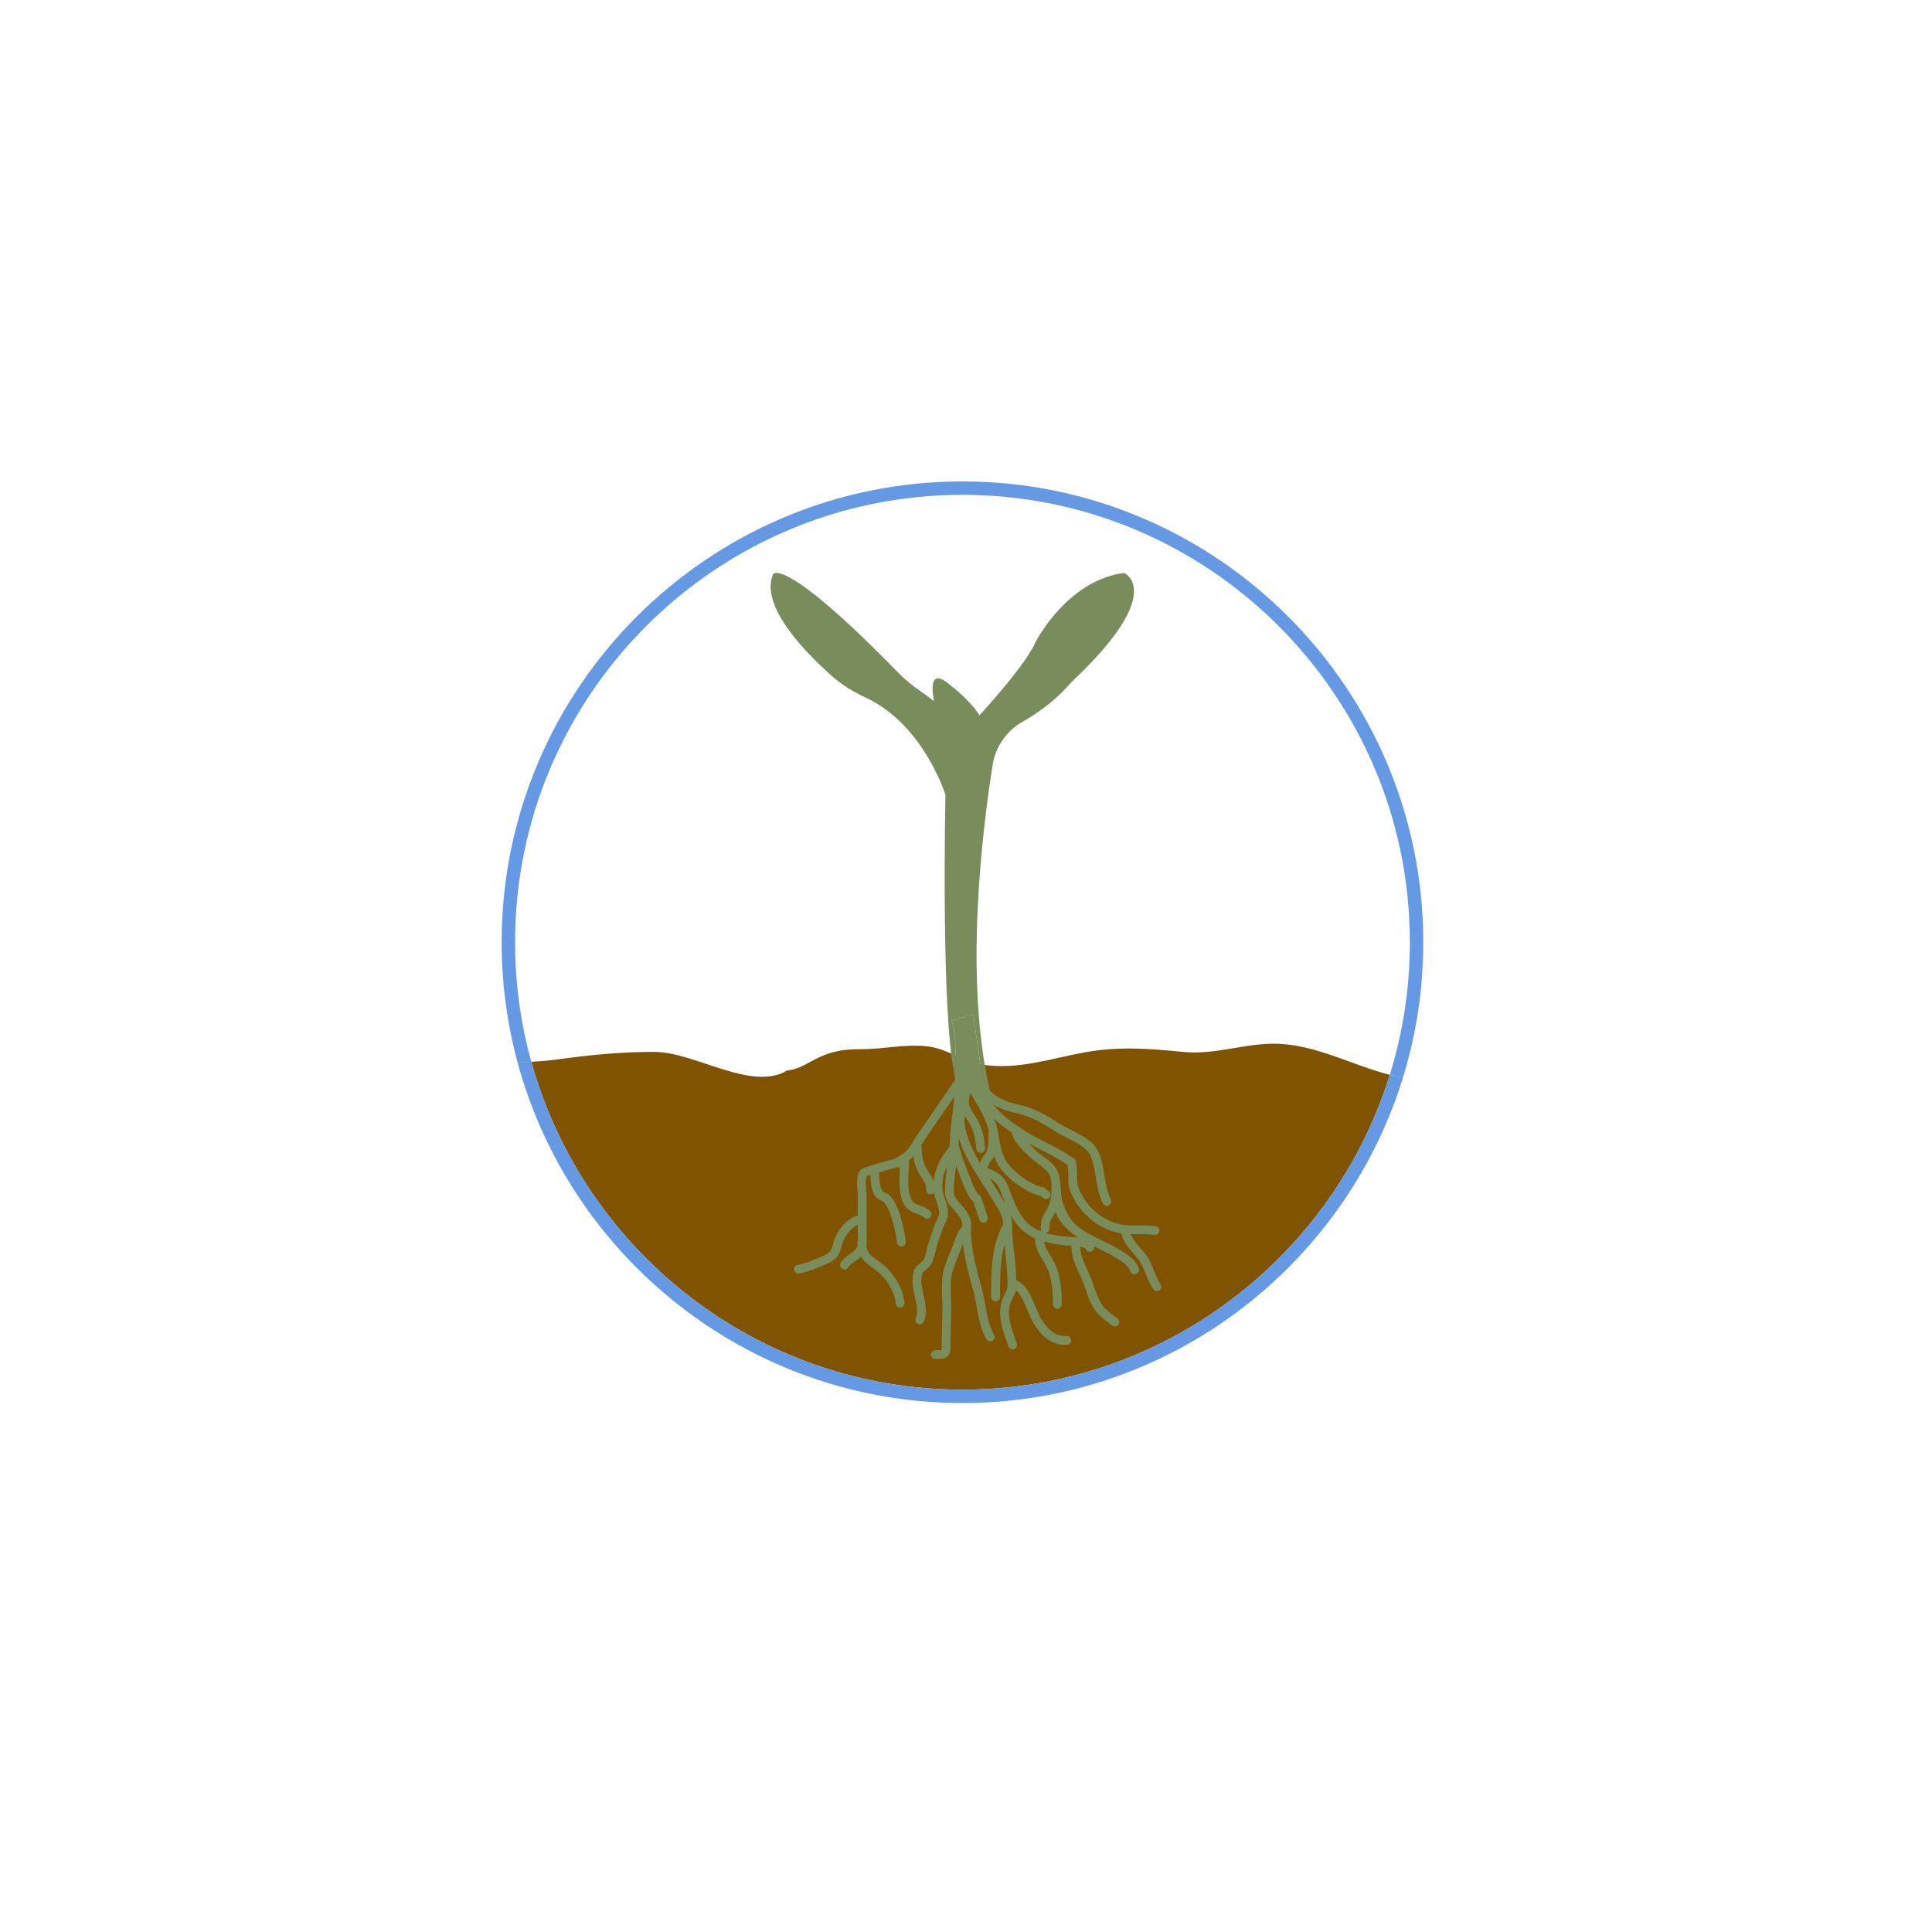<?xml version="1.0" encoding="utf-8"?>
<!-- Generator: Adobe Illustrator 16.0.0, SVG Export Plug-In . SVG Version: 6.00 Build 0)  -->
<!DOCTYPE svg PUBLIC "-//W3C//DTD SVG 1.1//EN" "http://www.w3.org/Graphics/SVG/1.1/DTD/svg11.dtd">
<svg version="1.1" xmlns="http://www.w3.org/2000/svg" xmlns:xlink="http://www.w3.org/1999/xlink" x="0px" y="0px" width="720px"
	 height="720px" viewBox="0 0 720 720" enable-background="new 0 0 720 720" xml:space="preserve">
<g id="Layer_2">
</g>
<g id="Layer_5">
	<path fill="none" d="M358.681,184.413c-91.936,0-166.73,74.795-166.73,166.73c0,15.42,2.114,30.355,6.05,44.539
		c3.59-0.155,7.03-0.496,10.022-0.904c12.113-1.65,23.135-2.763,35.703-2.777c15.245-0.018,36.218,14.919,49.642,6.941
		c5.304-0.688,7.979-3.178,12.393-5.136c4.517-2.003,8.48-2.818,15.235-2.806c8.293,0.015,16.86-2.067,25.003-1
		c7.152,0.938,13.005,5.648,20.199,6.777c12.943,2.032,25.515-2.297,37.801-4.555c12.954-2.381,24.418-1.42,37-0.199
		c12.342,1.196,23.726-3.595,35.781-3.023c14.269,0.676,27.859,8.201,41.155,11.559c4.857-15.62,7.476-32.218,7.476-49.416
		C525.412,259.208,450.617,184.413,358.681,184.413z"/>
	<path fill="#7F5300" d="M441,392.023c-12.582-1.221-24.046-2.182-37,0.199c-12.286,2.258-24.857,6.587-37.801,4.555
		c-7.194-1.129-13.047-5.84-20.199-6.777c-8.144-1.067-16.71,1.015-25.003,1c-6.755-0.013-10.718,0.803-15.235,2.806
		c-4.414,1.958-7.089,4.447-12.393,5.136c-13.424,7.978-34.397-6.959-49.642-6.941c-12.568,0.015-23.59,1.127-35.703,2.777
		c-2.993,0.408-6.432,0.749-10.022,0.904c19.533,70.379,84.166,122.191,160.681,122.191c74.738,0,138.147-49.43,159.255-117.314
		c-13.296-3.357-26.887-10.883-41.155-11.559C464.726,388.429,453.342,393.22,441,392.023z"/>
	<g>
		<path fill="#6699E4" d="M198,395.682c-3.936-14.184-6.05-29.118-6.05-44.539c0-91.936,74.795-166.73,166.73-166.73
			c91.936,0,166.731,74.795,166.731,166.73c0,17.198-2.618,33.795-7.476,49.416c1.641,0.414,3.277,0.768,4.909,1.034
			c4.914-15.959,7.566-32.9,7.566-50.45c0-94.692-77.038-171.73-171.731-171.73c-94.692,0-171.73,77.038-171.73,171.73
			c0,15.429,2.057,30.384,5.891,44.619C194.577,395.787,196.304,395.755,198,395.682z"/>
		<path fill="#6699E4" d="M517.937,400.559c-21.108,67.885-84.518,117.314-159.255,117.314
			c-76.515,0-141.148-51.812-160.681-122.191c-1.696,0.073-3.424,0.105-5.159,0.08c17.556,65.187,72.606,115.153,140.5,125.238
			c8.271,1.229,16.731,1.873,25.339,1.873s17.068-0.645,25.339-1.873c65.856-9.782,119.634-57.086,138.825-119.407
			C521.214,401.326,519.577,400.973,517.937,400.559z"/>
	</g>
</g>
<g id="Layer_1">
	<g>
		<g>
			<defs>
				<rect id="SVGID_1_" width="720" height="720"/>
			</defs>
			<clipPath id="SVGID_2_">
				<use xlink:href="#SVGID_1_"  overflow="visible"/>
			</clipPath>
			<path clip-path="url(#SVGID_2_)" fill="#798C5C" d="M354.618,380.359l8.091-2.34l3.465,24.478
				c0.465,0.147,0.862,0.478,1.044,0.973c0.329,0.896,0.777,1.688,1.309,2.403l0.273,0.052
				c-9.607-41.429-2.646-97.123,1.132-120.887c1.066-6.715,5.12-12.608,11.026-15.976c8.835-5.037,14.121-10.232,16.357-12.704
				c1.12-1.238,2.283-2.435,3.488-3.589c33.912-32.493,18.138-39.254,18.138-39.254c-21.154,2.674-32.906,25.532-32.906,25.532
				c-3.004,7.01-13.684,19.453-21.005,27.527c-3.9-6.035-10.583-10.987-10.583-10.987c-7.207-6.382-7.544-0.702-6.384,5.722
				c-1.663-1.362-3.305-2.555-4.724-3.516c-3.109-2.105-6.027-4.48-8.648-7.167c-42.916-43.997-46.589-36.65-46.589-36.65
				c-4.986,11.632,11.569,28.747,21.697,37.778c3.797,3.385,8.144,6.04,12.758,8.184c21.726,10.097,29.789,36.302,29.789,36.302
				s-1.818,81.817,3.522,105.075C355.694,396.619,356.96,387.286,354.618,380.359"/>
			<path clip-path="url(#SVGID_2_)" fill="#798C5C" d="M432.508,478.598c-1.031-1.452-1.714-3.183-2.435-5.017
				c-0.773-1.959-1.575-3.99-2.871-5.813c-0.393-0.554-1.003-1.248-1.711-2.058c-2.442-2.784-3.816-4.705-4.146-5.762
				c0.974,0.022,1.941,0.022,2.894,0.009c2.061-0.021,4.015-0.048,5.905,0.256c0.088,0.014,0.179,0.02,0.263,0.02
				c0.796,0,1.497-0.575,1.627-1.387c0.142-0.899-0.47-1.743-1.368-1.89c-2.173-0.349-4.356-0.319-6.464-0.297
				c-2.469,0.029-4.79,0.058-7.037-0.466c-6.785-1.581-12.774-6.93-15.261-13.627c-0.494-1.336-0.484-2.755-0.479-4.252
				c0.007-1.155,0.013-2.352-0.2-3.601c-0.097-0.582-0.139-0.97-0.169-1.234c-0.108-1.022-0.346-1.604-1.387-2.134
				c-0.207-0.107-0.53-0.272-1.044-0.624c-2.772-1.899-5.812-3.436-8.754-4.923c-2.287-1.154-4.65-2.348-6.817-3.684
				c-4.673-2.881-9.381-6.063-12.984-10.542c2.959,1.818,6.385,2.785,9.227,3.405c4.961,1.081,9.236,3.639,13.909,6.62
				c1.248,0.796,2.699,1.522,4.238,2.296c3.567,1.788,7.606,3.815,8.945,6.846c1.109,2.509,1.526,5.168,1.969,7.984
				c0.509,3.211,1.029,6.531,2.643,9.743c0.291,0.575,0.87,0.908,1.475,0.908c0.249,0,0.501-0.055,0.737-0.174
				c0.814-0.408,1.142-1.401,0.733-2.212c-1.381-2.752-1.843-5.679-2.33-8.777c-0.456-2.899-0.929-5.9-2.213-8.802
				c-1.816-4.113-6.422-6.422-10.483-8.46c-1.459-0.73-2.836-1.423-3.942-2.127c-4.944-3.157-9.488-5.863-14.979-7.06
				c-4.097-0.893-8.859-2.373-11.472-5.893c-0.53-0.714-0.979-1.506-1.309-2.403c-0.181-0.493-0.579-0.823-1.044-0.973
				l-3.464-24.476l-8.092,2.339c2.342,6.927,1.077,16.26,1.251,20.955c0.015,0.403,0.036,0.787,0.076,1.117
				c-0.013,0.02-0.032,0.025-0.045,0.046l-15.503,22.597c-0.061,0.091-0.116,0.191-0.158,0.291l-0.004,0.004
				c-0.09,0.216-2.338,5.345-8.239,6.875c-1.462,0.378-3.535,0.973-6.164,1.765c-0.181,0.026-0.346,0.071-0.495,0.149
				c-0.621,0.188-1.261,0.385-1.94,0.592l-0.601,0.178c-1.692,0.495-2.397,0.873-3.066,2.913c-0.521,1.589-0.353,3.648-0.201,5.466
				c0.062,0.728,0.12,1.42,0.12,2.005v7.738c-4.068,0.758-7.877,6.009-8.773,9.14l-0.243,0.862
				c-0.792,2.853-1.035,3.713-3.706,4.887l-0.472,0.207c-2.807,1.235-6.303,2.774-9.155,3.215c-0.899,0.139-1.516,0.979-1.377,1.882
				c0.126,0.815,0.828,1.397,1.626,1.397c0.084,0,0.168-0.008,0.253-0.021c3.282-0.507,6.997-2.141,9.982-3.453l0.472-0.207
				c4.101-1.805,4.68-3.881,5.556-7.021l0.236-0.841c0.65-2.273,3.357-5.772,5.601-6.643v2.086c0,0.579,0.026,1.177,0.055,1.785
				c0.026,0.559,0.042,1.106,0.045,1.639c-0.126,0.218-0.216,0.456-0.226,0.726c-0.02,0.469,0.013,0.879,0.035,1.3
				c-0.116,0.533-0.281,1.038-0.575,1.458c-0.495,0.705-1.339,1.284-2.238,1.895c-1.229,0.839-2.623,1.792-3.467,3.345
				c-0.433,0.799-0.135,1.801,0.663,2.234c0.249,0.136,0.518,0.2,0.783,0.2c0.585,0,1.151-0.313,1.452-0.863
				c0.462-0.854,1.416-1.504,2.428-2.192c0.731-0.498,1.517-1.048,2.219-1.733c1.07,1.736,2.645,2.895,4.207,4.01
				c1.064,0.757,2.163,1.539,3.182,2.552c3.085,3.062,5.278,7.328,5.585,10.869c0.074,0.859,0.792,1.507,1.639,1.507
				c0.046,0,0.094-0.003,0.143-0.007c0.908-0.077,1.578-0.877,1.5-1.785c-0.449-5.181-3.677-10.073-6.548-12.922
				c-1.21-1.2-2.474-2.103-3.59-2.895c-2.28-1.624-3.777-2.713-4.074-5.336c0.239-1.39,0.187-2.817,0.126-4.146
				c-0.026-0.557-0.052-1.106-0.052-1.637v-13.229c0-0.663-0.061-1.449-0.133-2.277c-0.119-1.429-0.265-3.211,0.046-4.162
				c0.126-0.388,0.197-0.55,0.171-0.562c0.126-0.053,0.42-0.141,0.686-0.217l0.646-0.191c0.013-0.003,0.02-0.006,0.03-0.01
				c0.019,3.677,0.64,6.36,1.872,7.962c0.808,1.057,1.507,1.352,2.209,1.584c0.284,0.094,0.413,0.136,0.666,0.35
				c2.519,2.128,4.537,10.229,5.167,15.299c0.104,0.834,0.812,1.445,1.633,1.445c0.068,0,0.136-0.003,0.204-0.013
				c0.902-0.113,1.546-0.935,1.433-1.836c-0.068-0.554-1.727-13.537-6.309-17.411c-0.741-0.628-1.359-0.831-1.766-0.964
				c-0.317-0.104-0.365-0.12-0.627-0.459c-0.835-1.087-1.262-3.646-1.184-6.956c2.15-0.641,3.874-1.132,5.126-1.458
				c0.637-0.164,1.236-0.365,1.804-0.591c0.334,0.244,0.439,0.322,0.774,0.567c-0.248,4.128-0.545,8.829,1.089,12.6
				c1.251,2.888,3.431,3.686,5.18,4.326c1.012,0.372,1.966,0.722,2.791,1.437c0.31,0.271,0.695,0.401,1.08,0.401
				c0.459,0,0.922-0.195,1.245-0.57c0.595-0.688,0.521-1.73-0.168-2.325c-1.281-1.109-2.626-1.604-3.813-2.037
				c-1.568-0.572-2.603-0.954-3.292-2.545c-1.306-3.011-1.064-7.053-0.831-10.966c0.071-1.18,0.126-2.296,0.149-3.379
				c0.566-0.469,1.077-0.951,1.526-1.426c0.327,2.408,1.067,4.733,2.765,7.386l0.521,0.798c1.06,1.604,1.542,2.339,1.507,4.298
				c-0.013,0.909,0.711,1.659,1.62,1.675h0.026c0.533,0,0.989-0.271,1.29-0.669c0.217,1.232,0.598,2.409,0.977,3.555
				c0.475,1.441,0.924,2.803,0.95,4.064c0.016,0.824-0.601,2.153-1.099,3.221c-0.256,0.547-0.492,1.063-0.666,1.52
				c-0.98,2.571-2.209,5.993-3.037,9.644c-0.614,2.697-0.663,2.92-2.425,4.47c-0.256,0.226-0.463,0.391-0.631,0.526
				c-1.041,0.837-1.303,1.274-1.769,2.931c-0.785,2.803-0.103,5.872,0.557,8.838c0.675,3.043,1.316,5.917,0.32,8.048
				c-0.385,0.825-0.029,1.805,0.795,2.192c0.227,0.107,0.463,0.155,0.699,0.155c0.621,0,1.216-0.352,1.497-0.951
				c1.471-3.146,0.679-6.71-0.087-10.159c-0.599-2.688-1.161-5.229-0.599-7.237c0.194-0.687,0.282-0.903,0.317-0.958
				c0.036-0.045,0.207-0.181,0.343-0.291c0.197-0.158,0.437-0.353,0.741-0.617c2.454-2.16,2.764-3.143,3.463-6.215
				c0.783-3.454,1.963-6.733,2.904-9.204c0.149-0.391,0.356-0.834,0.576-1.3c0.675-1.449,1.439-3.091,1.406-4.683
				c-0.035-1.756-0.585-3.422-1.119-5.028c-0.481-1.458-0.934-2.836-0.986-4.175c-0.116-3.159,0.55-5.749,1.779-8.201
				c-0.453,3.284-0.876,6.648-0.788,10.009c0.048,1.793,0.776,3.51,1.971,4.848c2.793,3.125,4.747,5.057,4.45,7.696
				c-0.045,0.039-0.104,0.058-0.146,0.103c-1.481,1.589-2.234,3.771-2.904,5.698c-0.148,0.435-0.297,0.854-0.443,1.252
				c-0.336,0.887-0.714,1.805-1.099,2.739c-1.161,2.813-2.364,5.727-2.778,8.653c-0.372,2.639-0.252,5.406-0.139,8.088
				c0.058,1.332,0.113,2.651,0.107,3.923c-0.013,1.963-0.071,3.919-0.13,5.879c-0.074,2.49-0.152,5.064-0.129,7.622
				c0.01,1.183-0.039,1.891-0.042,1.995c-0.327,0.162-1.811,0.116-2.299,0.103c-0.89-0.031-1.669,0.689-1.698,1.599
				c-0.026,0.908,0.689,1.672,1.598,1.697c0.381,0.01,0.743,0.02,1.086,0.02c1.556,0,2.7-0.175,3.56-1.016
				c1.039-1.019,1.11-2.542,1.094-4.424c-0.02-2.497,0.055-5.038,0.129-7.499c0.058-1.985,0.116-3.968,0.129-5.957
				c0.007-1.325-0.048-2.696-0.11-4.087c-0.106-2.528-0.22-5.146,0.11-7.483c0.356-2.516,1.478-5.232,2.561-7.858
				c0.401-0.97,0.793-1.92,1.139-2.839c0.158-0.423,0.313-0.873,0.472-1.332c0.058-0.165,0.116-0.33,0.174-0.495
				c0.647,5.902,2.169,11.629,3.726,17.071c0.592,2.066,0.985,4.291,1.371,6.441c0.733,4.107,1.49,8.356,3.641,12.065
				c0.307,0.527,0.86,0.821,1.429,0.821c0.282,0,0.566-0.071,0.825-0.224c0.786-0.456,1.058-1.465,0.598-2.254
				c-1.855-3.204-2.534-6.987-3.25-10.991c-0.396-2.231-0.811-4.54-1.447-6.769c-1.974-6.894-3.895-14.241-3.92-21.663
				c0.733-4.103-1.869-7.036-3.838-9.248c-1.261-1.42-2.451-2.759-2.497-3.955c-0.126-3.386,0.327-6.782,0.825-10.352
				c1.087,3.037,2.238,6.057,3.47,9.025c0.032,0.081,0.074,0.162,0.123,0.239c0.1,0.162,0.478,0.841,0.837,1.479l0.652,1.153
				c0.425,0.738,0.832,1.071,1.229,1.336c0.001,0.001,0.002,0.003,0.003,0.004c0.706,1.948,1.374,4.025,2.005,5.988l0.285,0.88
				c0.226,0.698,0.87,1.142,1.568,1.142c0.169,0,0.34-0.025,0.508-0.08c0.867-0.282,1.342-1.21,1.061-2.077l-0.285-0.876
				c-0.63-1.953-1.297-4.021-1.995-5.966c-0.352-0.978-0.766-1.397-1.394-1.806c0,0-0.045-0.045-0.129-0.189l-0.631-1.123
				c-0.326-0.578-0.669-1.187-0.834-1.475c-2.073-5.016-3.955-10.17-5.588-15.327c0.036-0.527,0.071-1.056,0.091-1.582
				c0.009-0.305,0.035-0.617,0.048-0.926c1.979,6.332,5.546,11.865,9.021,17.24c1.217,1.879,2.472,3.822,3.63,5.756
				c0.375,0.627,0.727,1.196,1.051,1.728c1.765,2.871,2.635,4.313,2.832,7.127c-4.491,8.304-4.488,17.585-4.485,26.559v0.673
				c0,0.912,0.737,1.649,1.649,1.649s1.649-0.737,1.649-1.649v-0.673c-0.004-6.276,0.003-12.712,1.613-18.682
				c0.097,0.916,0.204,1.828,0.311,2.723c0.245,2.031,0.498,4.133,0.608,6.212l0.09,1.504c0.101,1.599,0.204,3.25,0.152,4.783
				c-0.042,1.227-0.485,2.103-1.048,3.214c-0.384,0.768-0.824,1.634-1.139,2.679c-1.5,5.012,0.246,10.083,1.788,14.555
				c0.249,0.721,0.495,1.43,0.723,2.128c0.226,0.695,0.873,1.138,1.567,1.138c0.168,0,0.344-0.025,0.512-0.08
				c0.866-0.281,1.339-1.213,1.057-2.076c-0.233-0.718-0.485-1.445-0.737-2.183c-1.449-4.198-2.945-8.538-1.75-12.535
				c0.23-0.763,0.567-1.432,0.925-2.137c0.45-0.889,0.936-1.872,1.2-3.075c1.918,1.568,3.36,5.073,4.372,7.567
				c0.246,0.604,0.477,1.17,0.692,1.668c1.494,3.431,5.672,11.128,13.032,11.128c0.35,0,0.704-0.016,1.067-0.052
				c0.905-0.091,1.568-0.896,1.481-1.802c-0.088-0.905-0.877-1.564-1.803-1.478c-5.937,0.569-9.478-6.18-10.752-9.11
				c-0.207-0.475-0.423-1.012-0.659-1.591c-1.484-3.66-3.486-8.589-7.243-10.047c-0.029-0.97-0.081-1.944-0.144-2.894l-0.087-1.476
				c-0.116-2.188-0.375-4.346-0.627-6.432c-0.355-2.946-0.688-5.728-0.666-8.642c0.02-2.104-0.227-3.676-0.663-5.076
				c1.178,2.189,2.601,4.246,4.466,5.915c1.409,1.261,2.979,2.205,4.635,2.959c0.196,3.683,1.581,5.957,2.941,8.139
				c0.993,1.598,1.929,3.104,2.526,5.281c0.899,3.281,1.354,7.359,1.251,11.183c-0.022,0.912,0.696,1.668,1.604,1.691h0.047
				c0.889,0,1.619-0.708,1.646-1.604c0.113-4.133-0.385-8.56-1.368-12.143c-0.725-2.64-1.886-4.505-2.907-6.151
				c-1.055-1.694-1.934-3.12-2.3-5.145c2.374,0.676,4.841,1.073,7.283,1.358c0.491,0.059,1.148,0.093,1.898,0.129
				c0.343,0.02,0.652,0.039,0.97,0.062c-0.003,4.088,1.543,7.401,3.25,10.998c0.76,1.607,1.342,3.27,1.953,5.032
				c0.666,1.904,1.352,3.873,2.287,5.753c1.765,3.548,4.174,5.312,6.726,7.179l1.044,0.77c0.298,0.221,0.645,0.326,0.987,0.326
				c0.501,0,0.999-0.229,1.322-0.662c0.547-0.73,0.395-1.763-0.333-2.309l-1.07-0.79c-2.409-1.765-4.314-3.159-5.721-5.988
				c-0.842-1.694-1.466-3.479-2.124-5.372c-0.615-1.765-1.252-3.593-2.154-5.494c-1.481-3.13-2.778-5.882-2.875-9.08
				c1.226,0.227,1.937,0.521,2.086,0.887c0.262,0.637,0.876,1.024,1.523,1.024c0.21,0,0.42-0.039,0.623-0.123
				c0.764-0.313,1.133-1.129,0.948-1.904c0.494,0.243,0.992,0.484,1.487,0.725c1.957,0.947,3.98,1.924,5.95,3.075
				c2.992,1.746,5.184,3.162,6.128,5.53c0.259,0.643,0.877,1.038,1.53,1.038c0.203,0,0.41-0.039,0.61-0.12
				c0.844-0.341,1.258-1.297,0.919-2.145c-1.438-3.599-4.676-5.488-7.528-7.152c-2.079-1.214-4.162-2.223-6.177-3.195
				c-3.409-1.647-6.681-3.23-9.519-5.637c-2.878-2.442-5.385-7.66-5.653-11.426c-0.165-2.312-0.222-4.72-0.826-7.247
				c-0.775-3.239-3.386-5.164-5.907-7.022c-1.223-0.903-2.377-1.753-3.306-2.727c-0.297-0.313-0.652-0.667-1.044-1.048
				c-0.346-0.34-0.747-0.737-1.151-1.158c1.704,0.957,3.435,1.869,5.139,2.729c2.842,1.436,5.785,2.921,8.375,4.696
				c0.431,0.294,0.764,0.492,1.048,0.649c0.032,0.288,0.081,0.669,0.168,1.181c0.165,0.964,0.159,1.966,0.152,3.023
				c-0.01,1.73-0.02,3.519,0.686,5.42c2.862,7.709,9.772,13.866,17.605,15.693c0.522,0.123,1.047,0.201,1.57,0.278
				c0.176,2.671,2.82,5.685,5.026,8.2c0.62,0.708,1.206,1.378,1.5,1.792c1.064,1.497,1.756,3.257,2.493,5.116
				c0.763,1.934,1.553,3.936,2.813,5.714c0.32,0.452,0.828,0.695,1.346,0.695c0.33,0,0.663-0.097,0.95-0.304
				C432.86,480.369,433.035,479.341,432.508,478.598 M354.943,415.092c-0.408,3.312-0.832,6.732-0.935,9.992
				c-0.023,0.729-0.071,1.462-0.133,2.202c-3.217,4.017-5.461,7.895-5.892,12.955c-0.375-1.087-0.941-1.966-1.591-2.949l-0.498-0.76
				c-2.069-3.231-2.464-5.685-2.493-10.025l12.247-17.85C355.463,410.794,355.208,412.961,354.943,415.092 M366.774,430.536
				c-0.533,0.67-1.177,1.514-1.546,2.92c-2.412-4.081-4.433-8.229-5.452-12.88c-0.33-1.484-0.382-3.107-0.301-4.786
				c0.253,0.414,0.508,0.828,0.765,1.229c0.532,0.834,1.041,1.627,1.438,2.425c1.426,2.855,1.898,5.55,2.169,8.715
				c0.072,0.861,0.793,1.507,1.64,1.507c0.046,0,0.095-0.003,0.143-0.006c0.906-0.078,1.578-0.876,1.504-1.782
				c-0.262-3.065-0.747-6.387-2.503-9.907c-0.479-0.957-1.054-1.86-1.614-2.733c-0.633-0.993-1.231-1.93-1.659-2.888
				c-0.598-1.352-0.216-2.969,0.228-4.838c0.016-0.07,0.032-0.146,0.048-0.217c0.595,1.106,1.245,2.189,1.889,3.253
				c0.711,1.175,1.445,2.391,2.061,3.577c1.206,2.335,2.331,4.653,2.865,7.331c0.003,0.017,0.006,0.032,0.01,0.048
				c-0.023,0.11-0.068,0.214-0.068,0.33v0.305c0.003,1.943,0.006,5.565-0.822,7.236
				C367.347,429.818,367.082,430.151,366.774,430.536 M373.863,447.255c-0.32-0.521-0.662-1.08-1.031-1.694
				c-1.188-1.982-2.461-3.951-3.69-5.854c-0.109-0.168-0.216-0.336-0.323-0.504c1.814,0.889,3.036,2.037,3.894,4.272l0.547,1.438
				c0.462,1.232,0.947,2.503,1.474,3.777C374.458,448.232,374.174,447.76,373.863,447.255 M393.324,451.614
				c0.431,1.184,1.016,2.358,1.876,3.509c1.927,2.58,4.151,4.488,6.503,6.05c-1.112-0.136-2.238-0.199-3.253-0.252
				c-0.663-0.031-1.248-0.061-1.683-0.112c-2.325-0.272-4.808-0.628-7.179-1.353c0.856-0.055,1.54-0.75,1.543-1.62
				c0.006-2.118,0.178-2.742,1.216-4.449C392.723,452.766,393.037,452.184,393.324,451.614 M386.789,433.603
				c2.141,1.578,4.162,3.068,4.66,5.135c0.235,0.983,0.375,1.979,0.475,2.975c-0.009,0.068-0.042,0.134-0.042,0.204
				c0,4.421-0.339,6.448-2.348,9.76c-1.352,2.225-1.685,3.435-1.694,6.147c0,0.492,0.223,0.922,0.562,1.226
				c-1.865-0.686-3.638-1.624-5.165-2.991c-3.397-3.036-5.174-7.748-6.891-12.305l-0.553-1.455c-1.627-4.246-4.401-5.76-7.907-7.033
				c0.227-0.218,0.405-0.488,0.479-0.818c0.19-0.847,0.508-1.245,0.992-1.854c0.365-0.462,0.779-0.985,1.151-1.727
				c0.349,0.996,0.766,1.982,1.303,2.956c2.613,4.737,10.171,10.442,15.548,11.742c0.104,0.025,0.207,0.039,0.314,0.045
				c0.281,0.19,0.715,0.534,1.07,0.854c0.316,0.281,0.709,0.42,1.1,0.42c0.449,0,0.902-0.184,1.226-0.546
				c0.607-0.679,0.554-1.721-0.127-2.329c-1.93-1.732-2.744-1.798-3.197-1.749c-4.476-1.271-10.938-6.206-13.048-10.027
				c-1.491-2.704-1.999-5.641-2.532-8.744c-0.152-0.886-0.308-1.776-0.485-2.668c-0.274-1.392-0.702-2.685-1.184-3.92
				c2.102,2.031,4.382,3.776,6.681,5.349c0.378,2.784,2.962,5.355,4.912,7.276c0.359,0.355,0.692,0.682,0.967,0.97
				C384.179,431.678,385.505,432.658,386.789,433.603"/>
		</g>
	</g>
</g>
</svg>
